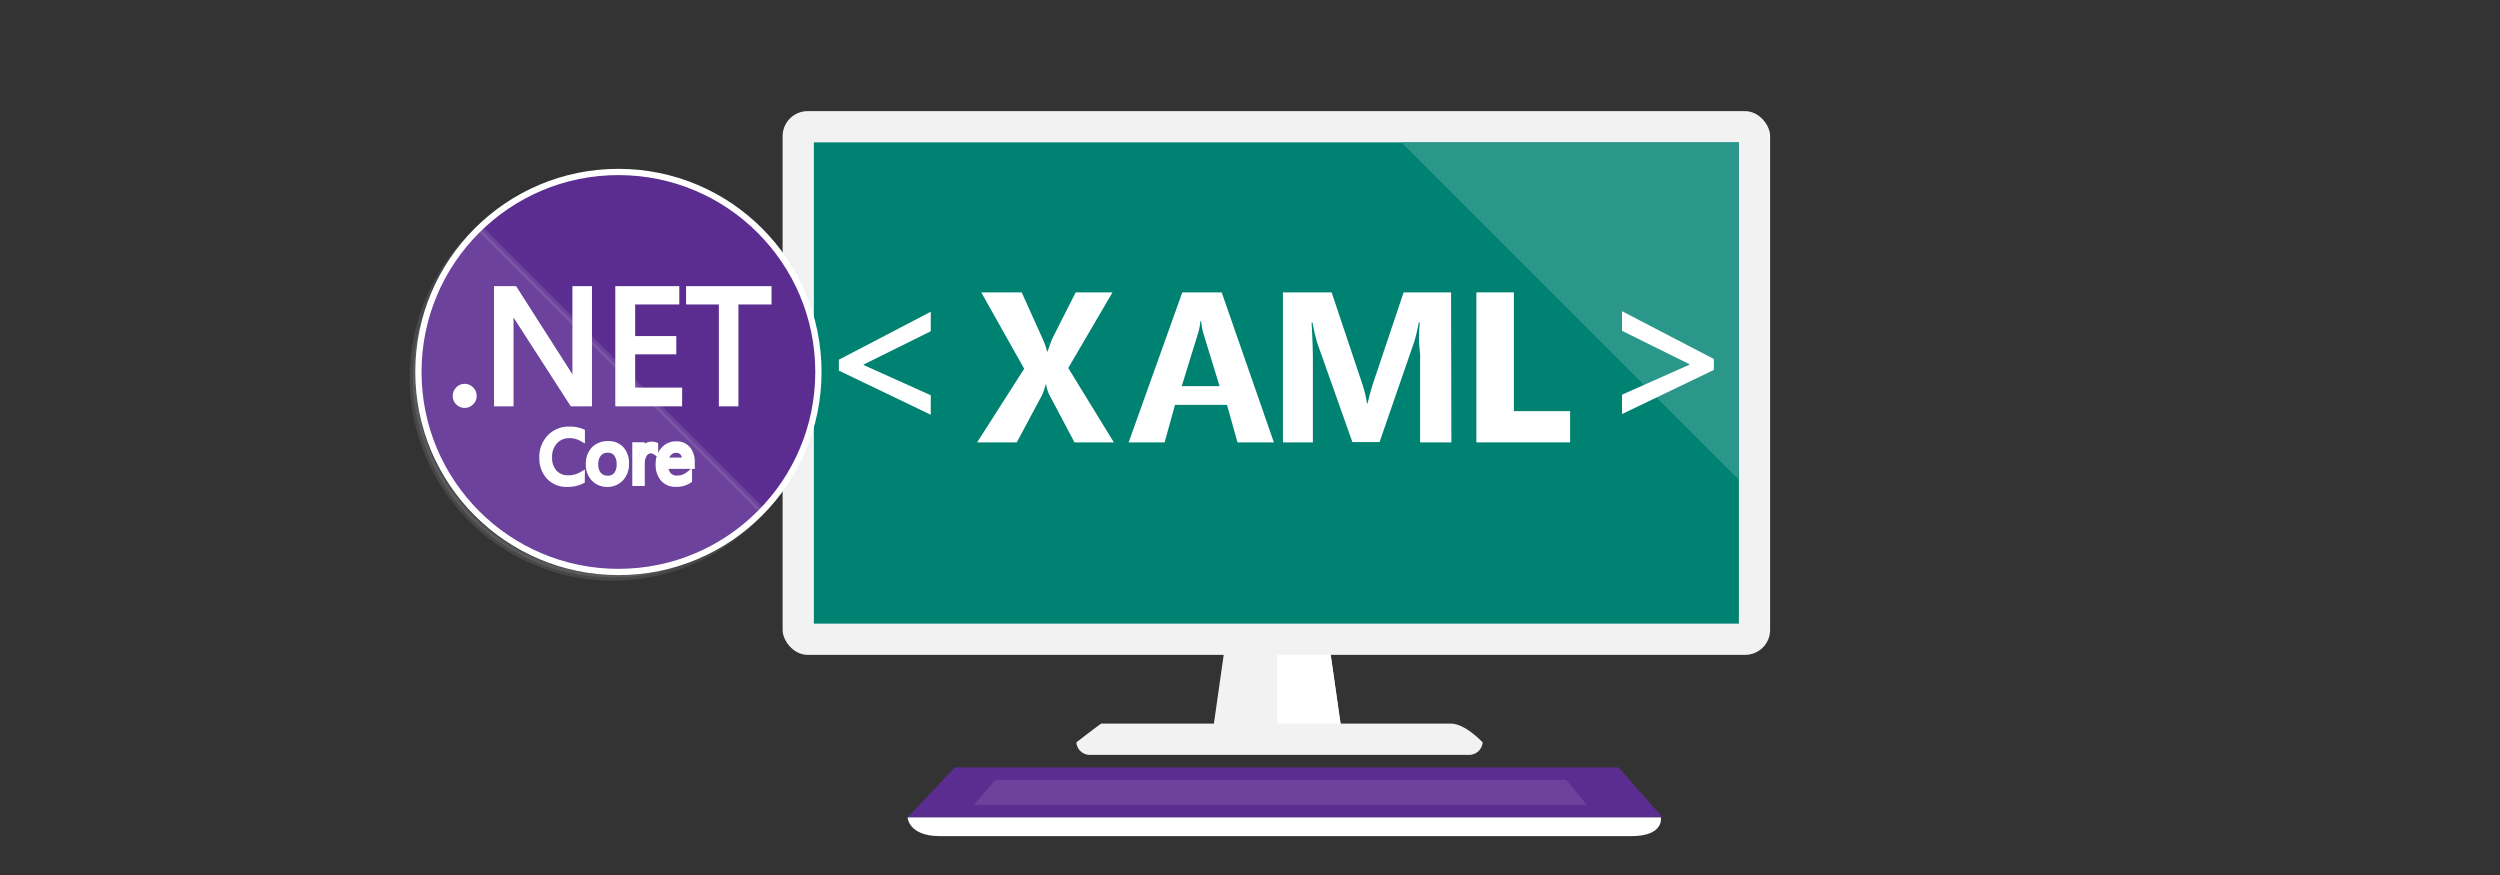 <svg xmlns="http://www.w3.org/2000/svg" xmlns:svg="http://www.w3.org/2000/svg" id="ICONS" version="1.1" viewBox="0 0 400 140"><rect x="0" y="0" width="400" height="140" fill="#333333" stroke="none"/><defs id="defs4997"><style id="style4995">.cls-1{fill:gray}.cls-2{fill:#2e2e2e}.cls-3{fill:#1a1a1a}.cls-4{fill:#333}.cls-5{fill:#008272}.cls-6{fill:#fff}.cls-7{fill:#2b978a}</style><style id="style5036">.cls-1{fill:#5c2d91}.cls-2,.cls-3{fill:#fff}.cls-2{opacity:.1}.cls-4{fill:#f2f2f2}</style><style id="style5900">.cls-1{fill:#5c2d91}.cls-2,.cls-3{fill:#fff}.cls-2{opacity:.1}.cls-4{fill:#f2f2f2}</style></defs><title id="title4999">net-docs-desktop-2</title><polygon id="polygon5001" points="266.02 130.78 145.22 130.78 152.78 122.78 258.96 122.78 266.02 130.78" class="cls-1"/><polygon id="polygon5003" points="253.91 128.78 155.82 128.78 159.27 124.78 250.57 124.78 253.91 128.78" class="cls-2"/><path id="path5005" d="M261,133.78H150.42c-5.11,0-5.2-3-5.2-3H265.73S266.35,133.78,261,133.78Z" class="cls-3"/><polygon id="polygon5007" points="214.68 117.14 194.03 117.14 196.09 102.69 212.61 102.69 212.76 103.72 214.68 117.14" class="cls-4"/><polygon id="polygon5009" points="214.68 117.14 204.35 117.14 204.35 103.72 212.76 103.72 214.68 117.14" class="cls-3"/><rect id="rect5011" width="158" height="87" x="125.22" y="17.78" class="cls-4" rx="4" ry="4"/><rect id="rect5013" width="148" height="77" x="130.22" y="22.78" class="cls-5"/><path id="path5015" d="M235,120.78H174.5a2.16,2.16,0,0,1-2.28-2s3.86-3,4-3h55.92c2.33,0,5.08,3,5.08,3A2.16,2.16,0,0,1,235,120.78Z" class="cls-4"/><path id="path5017" d="M178.22,70.78h-6.3l-4.07-7.69a6.75,6.75,0,0,1-.48-1.58h-.07a12,12,0,0,1-.54,1.65l-4.08,7.62h-6.34L163.87,59,157,46.78h6.47l3.37,7.47a12.23,12.23,0,0,1,.71,2h.07q.2-.69.74-2.06l3.75-7.41H178l-7.08,12.1Z" class="cls-6"/><path id="path5019" d="M203.82,70.78H198l-1.68-6H188l-1.66,6h-5.76l8.59-24h6.3Zm-8.69-9-2.54-8.27a10.34,10.34,0,0,1-.4-2.12h-.13a9,9,0,0,1-.41,2.06l-2.57,8.33Z" class="cls-6"/><path id="path5021" d="M232.22,70.78h-5V56.65a22.07,22.07,0,0,1-.05-5.05H227a24.87,24.87,0,0,1-.74,3.13l-5.53,16h-4.35l-5.63-15.89A30.91,30.91,0,0,1,210,51.6h-.15q.21,3.49.21,6.12V70.78h-4.79v-24h7.79l4.82,14.39a19.7,19.7,0,0,1,.84,3.37h.1a34,34,0,0,1,.94-3.41l4.82-14.35h7.59Z" class="cls-6"/><path id="path5023" d="M251.22,70.78h-15v-24h6v19h9Z" class="cls-6"/><polygon id="polygon5025" points="278.22 22.78 278.22 76.78 224.22 22.78 278.22 22.78" class="cls-7"/><path id="path5027" d="M274.22,59.19l-14.7,7.06V63.15l10.77-4.79v-.1l-10.77-5.33V49.79l14.7,7.65Z" class="cls-6"/><path id="path5029" d="M148.92,66.36l-14.7-7.06V57.55l14.7-7.67V53l-10.75,5.33v.07l10.75,4.84Z" class="cls-6"/><g id="g5942" transform="translate(66.946,27.515)" style="stroke:#fff;stroke-opacity:1"><circle id="circle5906" cx="32" cy="32" r="32" class="cls-1" style="fill:#5c2d91;stroke:#fff;stroke-opacity:1"/><path id="path5908" d="M 9.82,9 A 32,32 0 1 0 55,54.18 Z" class="cls-2" style="opacity:.1;fill:#fff;stroke:#fff;stroke-opacity:1"/><path id="path5910" d="m 7.4,37.25 a 1.35,1.35 0 0 1 -1,-0.42 1.38,1.38 0 0 1 -0.41,-1 1.4,1.4 0 0 1 0.41,-1 1.34,1.34 0 0 1 1,-0.43 1.37,1.37 0 0 1 1,0.43 1.39,1.39 0 0 1 0.42,1 1.37,1.37 0 0 1 -0.42,1 1.38,1.38 0 0 1 -1,0.42 z" class="cls-3" style="fill:#fff;stroke:#fff;stroke-opacity:1"/><path id="path5912" d="M 27.27,37 H 24.65 L 15.28,22.46 A 6,6 0 0 1 14.7,21.32 h -0.08 a 18.72,18.72 0 0 1 0.1,2.5 V 37 H 12.59 V 18.77 h 2.77 l 9.12,14.28 q 0.57,0.89 0.74,1.22 h 0.05 A 19.28,19.28 0 0 1 25.14,31.59 V 18.77 h 2.13 z" class="cls-3" style="fill:#fff;stroke:#fff;stroke-opacity:1"/><path id="path5914" d="M 41.69,37 H 32 V 18.77 h 9.24 v 1.93 h -7.06 v 6.06 h 6.58 v 1.92 H 34.18 V 35 h 7.52 z" class="cls-3" style="fill:#fff;stroke:#fff;stroke-opacity:1"/><path id="path5916" d="M 56,20.7 H 50.7 V 37 H 48.57 V 20.7 H 43.33 V 18.77 H 56 Z" class="cls-3" style="fill:#fff;stroke:#fff;stroke-opacity:1"/><path id="path5918" d="m 26.12,49.4 a 4.93,4.93 0 0 1 -2.32,0.49 3.74,3.74 0 0 1 -2.87,-1.15 4.26,4.26 0 0 1 -1.08,-3 4.46,4.46 0 0 1 1.21,-3.26 4.12,4.12 0 0 1 3.08,-1.24 4.93,4.93 0 0 1 2,0.35 v 1 a 4,4 0 0 0 -2,-0.5 3.06,3.06 0 0 0 -2.35,1 3.64,3.64 0 0 0 -0.9,2.58 3.47,3.47 0 0 0 0.84,2.45 2.86,2.86 0 0 0 2.21,0.91 4.14,4.14 0 0 0 2.19,-0.56 z" class="cls-4" style="fill:#f2f2f2;stroke:#fff;stroke-opacity:1"/><path id="path5920" d="M 30.21,49.89 A 2.78,2.78 0 0 1 28.08,49 a 3.11,3.11 0 0 1 -0.79,-2.23 3.24,3.24 0 0 1 0.83,-2.36 3,3 0 0 1 2.23,-0.85 2.69,2.69 0 0 1 2.09,0.83 3.28,3.28 0 0 1 0.75,2.29 3.22,3.22 0 0 1 -0.81,2.3 2.84,2.84 0 0 1 -2.17,0.91 z m 0.07,-5.47 a 1.83,1.83 0 0 0 -1.46,0.63 2.59,2.59 0 0 0 -0.54,1.74 2.45,2.45 0 0 0 0.54,1.68 1.85,1.85 0 0 0 1.46,0.62 1.76,1.76 0 0 0 1.43,-0.6 2.62,2.62 0 0 0 0.5,-1.72 2.66,2.66 0 0 0 -0.5,-1.73 1.75,1.75 0 0 0 -1.43,-0.62 z" class="cls-4" style="fill:#f2f2f2;stroke:#fff;stroke-opacity:1"/><path id="path5922" d="m 37.86,44.72 a 1.18,1.18 0 0 0 -0.73,-0.19 1.23,1.23 0 0 0 -1,0.58 2.68,2.68 0 0 0 -0.41,1.58 v 3.06 h -1 v -6 h 1 V 45 45 a 2.1,2.1 0 0 1 0.63,-1 1.43,1.43 0 0 1 0.94,-0.35 1.57,1.57 0 0 1 0.57,0.08 z" class="cls-4" style="fill:#f2f2f2;stroke:#fff;stroke-opacity:1"/><path id="path5924" d="m 43.72,47 h -4.23 a 2.24,2.24 0 0 0 0.51,1.54 1.86,1.86 0 0 0 1.42,0.54 3,3 0 0 0 1.86,-0.67 v 0.9 a 3.48,3.48 0 0 1 -2.09,0.57 2.54,2.54 0 0 1 -2,-0.82 3.35,3.35 0 0 1 -0.73,-2.3 3.28,3.28 0 0 1 0.79,-2.28 2.55,2.55 0 0 1 2,-0.88 2.26,2.26 0 0 1 1.82,0.76 3.18,3.18 0 0 1 0.64,2.12 z m -1,-0.81 a 2,2 0 0 0 -0.4,-1.29 1.37,1.37 0 0 0 -1.1,-0.46 1.55,1.55 0 0 0 -1.15,0.49 2.21,2.21 0 0 0 -0.59,1.27 z" class="cls-4" style="fill:#f2f2f2;stroke:#fff;stroke-opacity:1"/></g></svg>